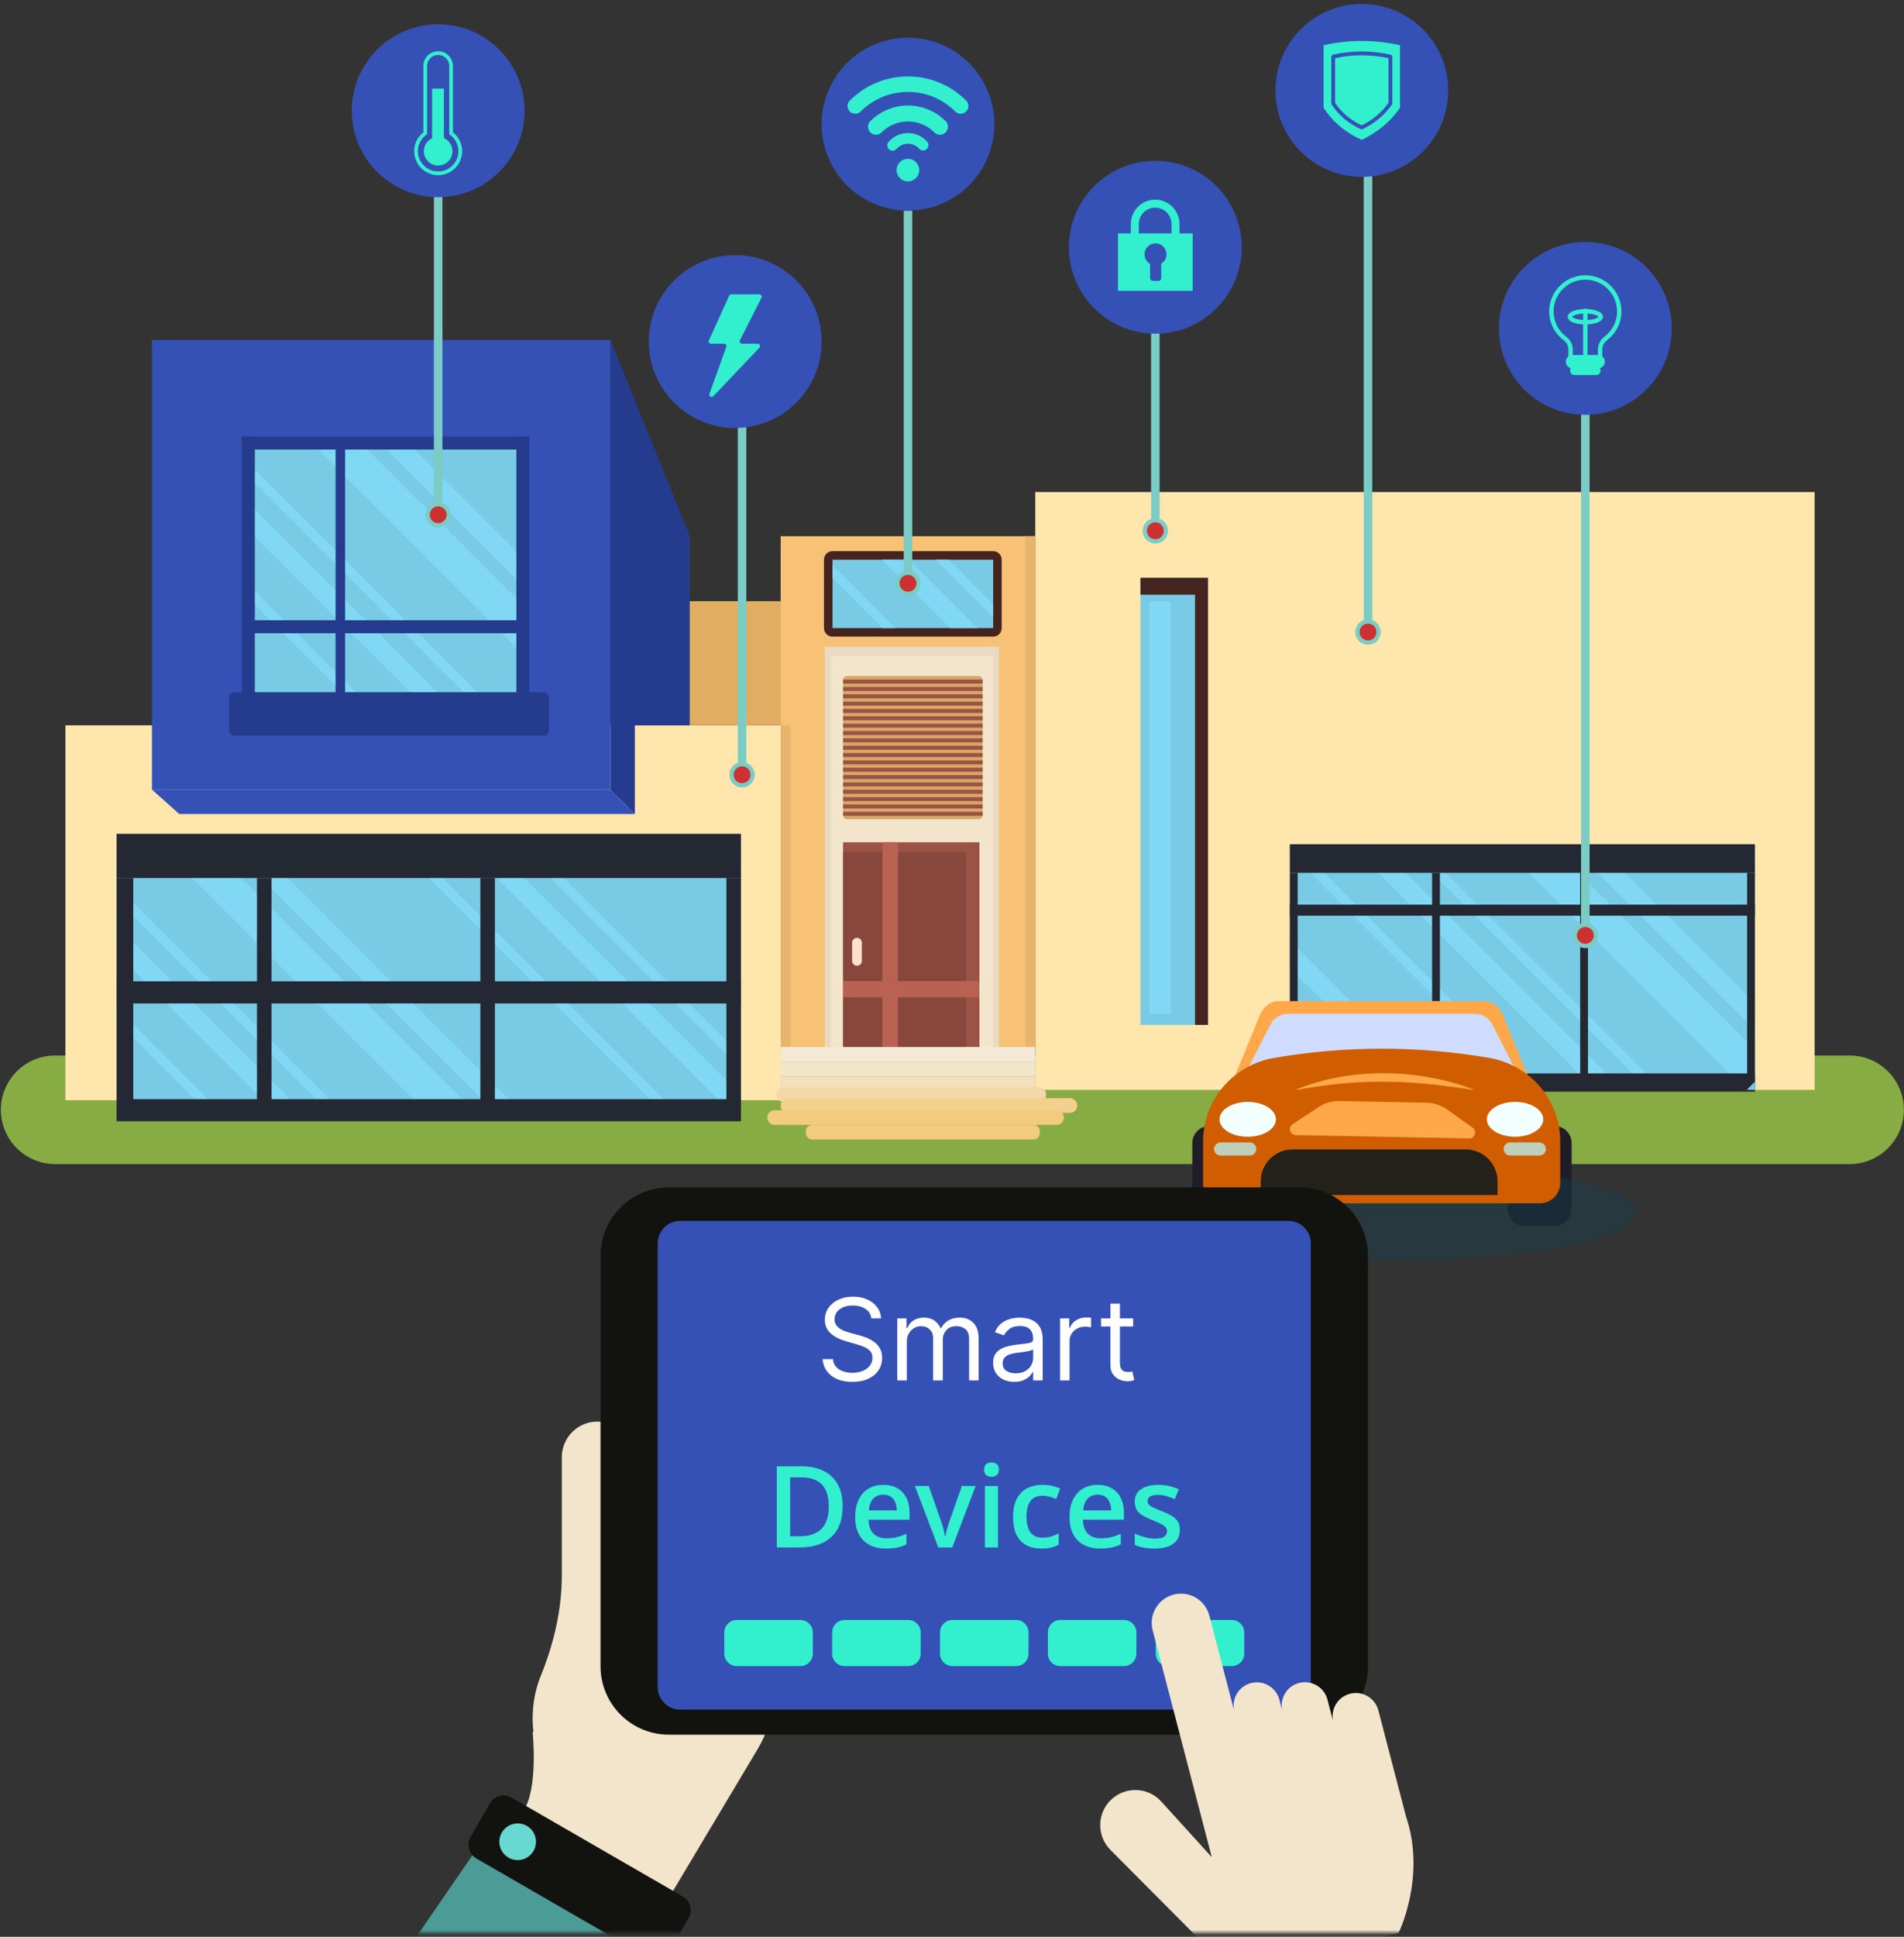 <svg width="419" height="426" viewBox="0 0 419 426" fill="none" xmlns="http://www.w3.org/2000/svg">
<rect x="0" y="0" width="419" height="426" fill="#333333" stroke="none"/>
<path d="M407.035 256.038H12.129C5.534 256.038 0.188 250.693 0.188 244.097C0.188 237.502 5.534 232.156 12.129 232.156H407.035C413.631 232.156 418.976 237.503 418.976 244.097C418.976 250.692 413.629 256.038 407.035 256.038Z" fill="#87AC43"/>
<path d="M399.332 108.223H227.822V239.714H399.332V108.223Z" fill="#FFE6AD"/>
<path d="M171.796 159.531H14.389V242H171.796V159.531Z" fill="#FFE6AD"/>
<path d="M163.055 191.977H25.656V242.001H163.055V191.977Z" fill="#79CAE5"/>
<path d="M25.656 224.589L43.067 242H46.02L25.656 221.637V224.589Z" fill="#81D8F5"/>
<path d="M25.656 197.862L69.795 242.001H72.747L25.656 194.91V197.862Z" fill="#81D8F5"/>
<path d="M25.656 209.665L57.993 242.002H64.006L25.656 203.652V209.665Z" fill="#81D8F5"/>
<path d="M56.216 191.977L106.24 242.001H112.253L62.229 191.977H56.216Z" fill="#81D8F5"/>
<path d="M93.269 191.977L143.294 242.001H146.246L96.222 191.977H93.269Z" fill="#81D8F5"/>
<path d="M122.949 191.977H119.997L163.055 235.034V232.082L122.949 191.977Z" fill="#81D8F5"/>
<path d="M108.194 191.977L158.218 242.001H163.054V240.824L114.207 191.977H108.194Z" fill="#81D8F5"/>
<path d="M41.099 191.977L91.122 242.001H101.994L51.97 191.977H41.099Z" fill="#81D8F5"/>
<path d="M163.055 183.398H25.656V193.118H163.055V183.398Z" fill="#242833"/>
<path d="M163.055 215.844H25.656V220.703H163.055V215.844Z" fill="#242833"/>
<path d="M163.055 241.762H25.656V246.621H163.055V241.762Z" fill="#242833"/>
<path d="M59.756 242.049L59.756 193.121H56.554L56.554 242.049H59.756Z" fill="#242833"/>
<path d="M29.324 242.049L29.324 193.121H25.656L25.656 242.049H29.324Z" fill="#242833"/>
<path d="M108.911 242.049L108.911 193.121H105.709L105.709 242.049H108.911Z" fill="#242833"/>
<path d="M163.054 242.045V193.117H159.852V242.045H163.054Z" fill="#242833"/>
<path d="M265.841 127.09H250.977V225.422H265.841V127.09Z" fill="#79CAE5"/>
<path d="M250.977 127.09V130.806H262.983V225.422H265.841V127.09H250.977Z" fill="#45241F"/>
<path d="M386.187 185.688H283.853V239.713H386.187V185.688Z" fill="#79CAE5"/>
<path d="M283.853 185.688V187.395L336.171 239.713H339.123L285.097 185.688H283.853Z" fill="#81D8F5"/>
<path d="M308.872 185.688L362.898 239.713H365.85L311.824 185.688H308.872Z" fill="#81D8F5"/>
<path d="M297.07 185.688L351.096 239.713H357.109L303.083 185.688H297.07Z" fill="#81D8F5"/>
<path d="M386.187 220.545L351.33 185.688H345.317L386.187 226.557V220.545Z" fill="#81D8F5"/>
<path d="M283.853 212.915L310.652 239.714H316.665L283.853 206.902V212.915Z" fill="#81D8F5"/>
<path d="M330.199 185.688L384.225 239.713H384.395L386.187 237.921V230.803L341.072 185.688H330.199Z" fill="#81D8F5"/>
<path d="M386.187 185.688H283.853V191.976H386.187V185.688Z" fill="#242833"/>
<path d="M386.187 236.094H283.853V240.12H386.187V236.094Z" fill="#242833"/>
<path d="M386.187 198.98H283.853V201.41H386.187V198.98Z" fill="#242833"/>
<path d="M316.869 191.977H315.154V239.714H316.869V191.977Z" fill="#242833"/>
<path d="M285.567 191.977H283.853V239.714H285.567V191.977Z" fill="#242833"/>
<path d="M349.455 191.977H347.74V239.714H349.455V191.977Z" fill="#242833"/>
<path d="M386.188 191.977H384.473V239.714H386.188V191.977Z" fill="#242833"/>
<path d="M227.823 117.941H171.796V230.281H227.823V117.941Z" fill="#F7C276"/>
<path d="M219.819 142.238H181.516V230.28H219.819V142.238Z" fill="#E8DBC2"/>
<path d="M218.56 144.293H182.774V230.494H218.56V144.293Z" fill="#F3E5CB"/>
<path d="M215.32 180.195H186.444C185.933 180.195 185.518 179.781 185.518 179.269V149.606C185.518 149.095 185.932 148.68 186.444 148.68H215.32C215.832 148.68 216.247 149.094 216.247 149.606V179.269C216.247 179.781 215.832 180.195 215.32 180.195Z" fill="#D6A866"/>
<path d="M216.246 149.48H185.517V150.352H216.246V149.48Z" fill="#9C5245"/>
<path d="M216.246 151.098H185.517V151.969H216.246V151.098Z" fill="#9C5245"/>
<path d="M216.246 152.711H185.517V153.582H216.246V152.711Z" fill="#9C5245"/>
<path d="M216.246 154.328H185.517V155.2H216.246V154.328Z" fill="#9C5245"/>
<path d="M216.246 155.941H185.517V156.813H216.246V155.941Z" fill="#9C5245"/>
<path d="M216.246 157.559H185.517V158.43H216.246V157.559Z" fill="#9C5245"/>
<path d="M216.246 159.172H185.517V160.043H216.246V159.172Z" fill="#9C5245"/>
<path d="M216.246 160.789H185.517V161.661H216.246V160.789Z" fill="#9C5245"/>
<path d="M216.246 162.402H185.517V163.274H216.246V162.402Z" fill="#9C5245"/>
<path d="M216.246 164.02H185.517V164.891H216.246V164.02Z" fill="#9C5245"/>
<path d="M216.246 165.633H185.517V166.503H216.246V165.633Z" fill="#9C5245"/>
<path d="M216.246 167.25H185.517V168.121H216.246V167.25Z" fill="#9C5245"/>
<path d="M216.246 168.867H185.517V169.739H216.246V168.867Z" fill="#9C5245"/>
<path d="M216.246 170.48H185.517V171.352H216.246V170.48Z" fill="#9C5245"/>
<path d="M216.246 172.098H185.517V172.969H216.246V172.098Z" fill="#9C5245"/>
<path d="M216.246 173.711H185.517V174.582H216.246V173.711Z" fill="#9C5245"/>
<path d="M216.246 175.328H185.517V176.199H216.246V175.328Z" fill="#9C5245"/>
<path d="M216.246 176.941H185.517V177.813H216.246V176.941Z" fill="#9C5245"/>
<path d="M216.246 178.559H185.517V179.43H216.246V178.559Z" fill="#9C5245"/>
<path d="M215.532 185.258H185.518V230.279H215.532V185.258Z" fill="#9C5245"/>
<path d="M212.584 187.395H185.518V230.28H212.584V187.395Z" fill="#87473C"/>
<path d="M188.591 212.416C187.999 212.416 187.519 211.936 187.519 211.344V207.342C187.519 206.75 187.998 206.27 188.591 206.27C189.183 206.27 189.663 206.749 189.663 207.342V211.344C189.662 211.935 189.183 212.416 188.591 212.416Z" fill="#FFE0CC"/>
<path d="M197.617 185.258H194.188V230.279H197.617V185.258Z" fill="#BA6252"/>
<path d="M215.532 215.797H185.518V219.322H215.532V215.797Z" fill="#BA6252"/>
<path d="M134.35 74.777H33.444V173.682H134.35V74.777Z" fill="#3551B6"/>
<path d="M115.437 97.074H53.455V159.056H115.437V97.074Z" fill="#79CAE5"/>
<path d="M82.144 159.056H85.096L53.455 127.414V130.366L82.144 159.056Z" fill="#81D8F5"/>
<path d="M111.824 159.057L53.455 100.688V103.64L108.872 159.057H111.824Z" fill="#81D8F5"/>
<path d="M103.082 159.054L53.455 109.426V115.439L97.069 159.054H103.082Z" fill="#81D8F5"/>
<path d="M115.437 123.162L89.348 97.074H83.335L115.437 129.175V123.162Z" fill="#81D8F5"/>
<path d="M115.437 133.422L79.09 97.074H68.217L115.437 144.293V133.422Z" fill="#81D8F5"/>
<path d="M75.941 97.074H73.845V159.533H75.941V97.074Z" fill="#253C8E"/>
<path d="M115.437 136.426H53.455V139.285H115.437V136.426Z" fill="#253C8E"/>
<path d="M56.079 159.296L56.079 96.019H53.22L53.22 159.296H56.079Z" fill="#253C8E"/>
<path d="M183.204 139.086C182.685 139.086 182.266 138.665 182.266 138.147V123.107C182.266 122.588 182.686 122.168 183.204 122.168H218.561C219.079 122.168 219.5 122.589 219.5 123.107V138.147C219.5 138.665 219.079 139.086 218.561 139.086H183.204Z" fill="#79CAE5"/>
<path d="M218.561 123.108V138.148H183.204V123.108H218.561ZM218.561 121.23H183.204C182.167 121.23 181.326 122.071 181.326 123.108V138.148C181.326 139.186 182.168 140.026 183.204 140.026H218.561C219.598 140.026 220.438 139.185 220.438 138.148V123.108C220.438 122.071 219.598 121.23 218.561 121.23Z" fill="#45241F"/>
<path d="M183.203 127.186L194.163 138.147H197.115L183.203 124.234V127.186Z" fill="#81D8F5"/>
<path d="M208.803 123.109H205.851L218.559 135.818V132.867L208.803 123.109Z" fill="#81D8F5"/>
<path d="M194.05 123.109L209.089 138.15H215.102L200.062 123.109H194.05Z" fill="#81D8F5"/>
<path d="M53.219 98.875L116.495 98.875V96.016L53.219 96.016V98.875Z" fill="#253C8E"/>
<path d="M113.637 96.017V159.293H116.496V96.017H113.637Z" fill="#253C8E"/>
<path d="M119.633 161.825H51.607C50.955 161.825 50.426 161.297 50.426 160.644V153.431C50.426 152.779 50.954 152.25 51.607 152.25H119.633C120.286 152.25 120.814 152.778 120.814 153.431V160.644C120.813 161.296 120.285 161.825 119.633 161.825Z" fill="#253C8E"/>
<path d="M134.35 173.682L139.709 179.041V159.531H151.787V117.941L134.35 74.777V173.682Z" fill="#253C8E"/>
<path d="M171.797 132.234H151.787V159.533H171.797V132.234Z" fill="#E0AD63"/>
<path d="M33.444 173.68H134.35L139.709 179.039H39.447L33.444 173.68Z" fill="#3551B6"/>
<path d="M227.823 230.281H171.796V233.503H227.823V230.281Z" fill="#F3E9D6"/>
<path d="M227.823 233.5H171.796V236.722H227.823V233.5Z" fill="#F3E5CA"/>
<path d="M227.823 236.723H171.796V239.944H227.823V236.723Z" fill="#F3E1BE"/>
<path d="M228.643 242.362H172.405C171.537 242.362 170.833 241.659 170.833 240.79V240.713C170.833 239.844 171.537 239.141 172.405 239.141H228.643C229.511 239.141 230.215 239.844 230.215 240.713V240.79C230.215 241.659 229.511 242.362 228.643 242.362Z" fill="#F3D9A8"/>
<path d="M235.475 244.776H173.368C172.499 244.776 171.796 244.073 171.796 243.204V243.127C171.796 242.258 172.499 241.555 173.368 241.555H235.475C236.343 241.555 237.047 242.258 237.047 243.127V243.204C237.047 244.073 236.343 244.776 235.475 244.776Z" fill="#F3D08D"/>
<path d="M232.541 247.413H170.434C169.566 247.413 168.862 246.709 168.862 245.841V245.763C168.862 244.895 169.566 244.191 170.434 244.191H232.541C233.41 244.191 234.113 244.895 234.113 245.763V245.841C234.113 246.709 233.41 247.413 232.541 247.413Z" fill="#F3CB7E"/>
<path d="M227.435 250.635H178.739C177.969 250.635 177.344 250.01 177.344 249.239V248.81C177.344 248.039 177.969 247.414 178.739 247.414H227.435C228.206 247.414 228.832 248.039 228.832 248.81V249.239C228.831 250.009 228.206 250.635 227.435 250.635Z" fill="#F3CB7E"/>
<path d="M386.186 239.714V237.922L384.395 239.714H386.186Z" fill="#79CAE5"/>
<path d="M384.312 239.796L384.396 239.711H384.227L384.312 239.796Z" fill="#4B9C96"/>
<path d="M173.942 159.531H171.796V230.279H173.942V159.531Z" fill="#E6B46D"/>
<path d="M227.823 117.941H225.677V230.281H227.823V117.941Z" fill="#E6B46D"/>
<path d="M257.61 132.234H252.956V222.994H257.61V132.234Z" fill="#81D8F5"/>
<path d="M199.811 128.301V46.328" stroke="#7BCCC5" stroke-width="1.878" stroke-miterlimit="10"/>
<path d="M202.138 128.3C202.138 127.015 201.097 125.973 199.811 125.973C198.526 125.973 197.483 127.014 197.483 128.3C197.483 129.585 198.525 130.627 199.811 130.627C201.097 130.627 202.138 129.585 202.138 128.3Z" fill="#CC3131" stroke="#7BCCC5" stroke-width="0.939" stroke-miterlimit="10"/>
<path d="M217.346 34.668C221.41 24.985 216.855 13.841 207.172 9.777C197.489 5.713 186.344 10.268 182.28 19.951C178.216 29.635 182.772 40.779 192.455 44.843C202.138 48.907 213.282 44.352 217.346 34.668Z" fill="#3551B6"/>
<path d="M203.152 31.929C202.33 31.013 201.138 30.438 199.811 30.438C198.464 30.438 197.256 31.031 196.434 31.971" stroke="#32F0CD" stroke-width="2.344" stroke-miterlimit="10" stroke-linecap="round"/>
<path d="M206.853 27.878C205.051 26.076 202.56 24.961 199.81 24.961C197.06 24.961 194.569 26.076 192.767 27.878" stroke="#32F0CD" stroke-width="3.516" stroke-miterlimit="10" stroke-linecap="round"/>
<path d="M211.411 23.32C208.443 20.352 204.341 18.516 199.811 18.516C195.28 18.516 191.179 20.352 188.21 23.32" stroke="#32F0CD" stroke-width="3.398" stroke-miterlimit="10" stroke-linecap="round"/>
<path d="M202.282 37.412C202.282 36.037 201.167 34.922 199.791 34.922C198.416 34.922 197.301 36.036 197.301 37.412C197.301 38.788 198.415 39.903 199.791 39.903C201.167 39.903 202.282 38.788 202.282 37.412Z" fill="#32F0CD"/>
<path d="M96.423 113.223V31.25" stroke="#7BCCC5" stroke-width="1.878" stroke-miterlimit="10"/>
<path d="M98.75 113.222C98.75 111.937 97.708 110.895 96.423 110.895C95.138 110.895 94.096 111.936 94.096 113.222C94.096 114.507 95.137 115.549 96.423 115.549C97.709 115.549 98.75 114.507 98.75 113.222Z" fill="#CC3131" stroke="#7BCCC5" stroke-width="0.939" stroke-miterlimit="10"/>
<path d="M96.423 43.372C106.924 43.372 115.437 34.859 115.437 24.358C115.437 13.857 106.924 5.344 96.423 5.344C85.922 5.344 77.409 13.857 77.409 24.358C77.409 34.859 85.922 43.372 96.423 43.372Z" fill="#3551B6"/>
<path d="M99.268 29.302V14.525C99.268 12.954 97.995 11.68 96.423 11.68C94.852 11.68 93.578 12.953 93.578 14.525V29.302C92.353 30.186 91.553 31.622 91.553 33.249C91.553 35.938 93.733 38.119 96.423 38.119C99.113 38.119 101.294 35.939 101.294 33.249C101.294 31.622 100.493 30.186 99.268 29.302Z" stroke="#32F0CD" stroke-width="0.819" stroke-miterlimit="10"/>
<path d="M97.69 30.372V19.488H95.093V30.406C94.018 30.909 93.269 31.991 93.269 33.256C93.269 34.998 94.681 36.41 96.423 36.41C98.165 36.41 99.577 34.998 99.577 33.256C99.578 31.965 98.801 30.86 97.69 30.372Z" fill="#32F0CD"/>
<path d="M163.301 170.407V88.434" stroke="#7BCCC5" stroke-width="1.878" stroke-miterlimit="10"/>
<path d="M165.628 170.405C165.628 169.121 164.587 168.078 163.301 168.078C162.015 168.078 160.974 169.119 160.974 170.405C160.974 171.69 162.016 172.733 163.301 172.733C164.586 172.733 165.628 171.69 165.628 170.405Z" fill="#CC3131" stroke="#7BCCC5" stroke-width="0.939" stroke-miterlimit="10"/>
<path d="M161.792 94.138C172.294 94.138 180.806 85.625 180.806 75.124C180.806 64.622 172.294 56.109 161.792 56.109C151.291 56.109 142.778 64.622 142.778 75.124C142.778 85.625 151.291 94.138 161.792 94.138Z" fill="#3551B6"/>
<path d="M160.934 64.742H167.115C167.498 64.742 167.747 65.146 167.574 65.489L162.83 74.854C162.657 75.196 162.905 75.6 163.288 75.6H166.754C167.206 75.6 167.438 76.141 167.127 76.468L156.974 87.153C156.591 87.556 155.93 87.149 156.118 86.626L159.833 76.288C159.954 75.954 159.706 75.6 159.349 75.6H156.469C156.095 75.6 155.846 75.214 156.001 74.874L160.465 65.044C160.549 64.86 160.732 64.742 160.934 64.742Z" fill="#32F0CD"/>
<path d="M348.872 205.739V87.316" stroke="#7BCCC5" stroke-width="1.878" stroke-miterlimit="10"/>
<path d="M351.199 205.737C351.199 204.453 350.157 203.41 348.871 203.41C347.586 203.41 346.544 204.452 346.544 205.737C346.544 207.022 347.585 208.065 348.871 208.065C350.157 208.064 351.199 207.022 351.199 205.737Z" fill="#CC3131" stroke="#7BCCC5" stroke-width="0.939" stroke-miterlimit="10"/>
<path d="M348.872 91.247C359.374 91.247 367.887 82.734 367.887 72.233C367.887 61.732 359.374 53.219 348.872 53.219C338.371 53.219 329.858 61.732 329.858 72.233C329.858 82.734 338.371 91.247 348.872 91.247Z" fill="#3551B6"/>
<path d="M356.336 68.494C356.336 64.092 352.523 60.579 348.019 61.079C344.71 61.445 341.978 64.067 341.493 67.361C341.065 70.262 342.311 72.897 344.405 74.463C345.167 75.033 345.627 75.915 345.627 76.867V78.456C345.627 79.455 346.244 80.067 347.006 80.067H350.738C351.5 80.067 352.117 79.451 352.117 78.689V76.936C352.117 75.956 352.578 75.035 353.361 74.446C355.166 73.086 356.336 70.929 356.336 68.494Z" stroke="#32F0CD" stroke-width="0.965" stroke-miterlimit="10"/>
<path d="M348.873 79.767V67.93" stroke="#32F0CD" stroke-width="0.965" stroke-miterlimit="10"/>
<path d="M352.268 69.674C352.268 70.338 350.748 70.876 348.873 70.876C346.999 70.876 345.479 70.338 345.479 69.674C345.479 69.011 346.999 68.473 348.873 68.473C350.748 68.473 352.268 69.01 352.268 69.674Z" stroke="#32F0CD" stroke-width="0.965" stroke-miterlimit="10"/>
<path d="M351.696 80.542H346.048C345.501 80.542 345.057 80.098 345.057 79.55C345.057 79.003 345.501 78.559 346.048 78.559H351.696C352.243 78.559 352.688 79.003 352.688 79.55C352.688 80.098 352.244 80.542 351.696 80.542Z" fill="#32F0CD" stroke="#32F0CD" stroke-width="0.965" stroke-miterlimit="10"/>
<path d="M351.28 82.495H346.464C345.952 82.495 345.537 82.08 345.537 81.568V81.439C345.537 80.927 345.952 80.512 346.464 80.512H351.28C351.792 80.512 352.207 80.927 352.207 81.439V81.568C352.206 82.08 351.791 82.495 351.28 82.495Z" fill="#32F0CD"/>
<path d="M342.096 269.677H335.547C333.469 269.677 331.784 267.992 331.784 265.915V251.423C331.784 249.345 333.469 247.66 335.547 247.66H342.096C344.174 247.66 345.859 249.345 345.859 251.423V265.915C345.859 267.992 344.174 269.677 342.096 269.677Z" fill="#1F1D28"/>
<path opacity="0.35" d="M305.556 277.32C335.698 277.32 360.134 272.556 360.134 266.68C360.134 260.803 335.698 256.039 305.556 256.039C275.413 256.039 250.978 260.803 250.978 266.68C250.978 272.556 275.413 277.32 305.556 277.32Z" fill="#134755"/>
<path d="M272.698 269.677H266.148C264.071 269.677 262.386 267.992 262.386 265.915V251.423C262.386 249.345 264.071 247.66 266.148 247.66H272.698C274.775 247.66 276.46 249.345 276.46 251.423V265.915C276.46 267.992 274.776 269.677 272.698 269.677Z" fill="#1F1D28"/>
<path d="M336.816 238.106H271.172L277.21 223.375C278.011 221.421 279.622 220.191 281.382 220.191H326.605C328.365 220.191 329.978 221.421 330.778 223.375L336.816 238.106Z" fill="#FFA84A"/>
<path d="M333.896 236.095H274.092L279.592 225.323C280.321 223.894 281.79 222.996 283.394 222.996H324.593C326.197 222.996 327.665 223.896 328.394 225.323L333.896 236.095Z" fill="#CFDBFF"/>
<path d="M338.856 264.662H269.251C266.768 264.662 264.756 262.649 264.756 260.167V251.042C264.756 241.909 271.408 234.214 280.411 232.678C296.172 229.988 311.934 229.988 327.695 232.678C336.698 234.214 343.35 241.909 343.35 251.042V260.167C343.35 262.649 341.338 264.662 338.856 264.662Z" fill="#D05E00"/>
<path d="M329.555 262.85H277.438V259.83C277.438 255.957 280.578 252.816 284.451 252.816H322.541C326.414 252.816 329.555 255.957 329.555 259.83V262.85Z" fill="#24211A"/>
<path d="M280.78 246.195C280.78 248.312 278.004 250.027 274.579 250.027C271.153 250.027 268.377 248.311 268.377 246.195C268.377 244.078 271.153 242.363 274.579 242.363C278.004 242.363 280.78 244.079 280.78 246.195Z" fill="#F3FFFF"/>
<path d="M339.61 246.195C339.61 248.312 336.834 250.027 333.409 250.027C329.984 250.027 327.207 248.311 327.207 246.195C327.207 244.078 329.983 242.363 333.409 242.363C336.834 242.363 339.61 244.079 339.61 246.195Z" fill="#F3FFFF"/>
<path d="M275.021 254.162H268.611C267.815 254.162 267.171 253.517 267.171 252.722C267.171 251.927 267.815 251.281 268.611 251.281H275.021C275.817 251.281 276.461 251.926 276.461 252.722C276.46 253.516 275.816 254.162 275.021 254.162Z" fill="#BECFBC"/>
<path d="M338.751 254.162H332.341C331.546 254.162 330.9 253.517 330.9 252.722C330.9 251.927 331.545 251.281 332.341 251.281H338.751C339.545 251.281 340.191 251.926 340.191 252.722C340.191 253.516 339.546 254.162 338.751 254.162Z" fill="#BECFBC"/>
<path d="M285.008 239.764C288.102 238.441 291.368 237.52 294.692 236.915C298.017 236.296 301.408 236.037 304.793 236.043C308.178 236.082 311.559 236.389 314.877 237.016C318.195 237.631 321.457 238.523 324.584 239.764C321.256 239.279 317.966 238.8 314.669 238.467C311.373 238.146 308.077 237.927 304.779 237.921C301.482 237.878 298.187 238.05 294.895 238.361C291.602 238.682 288.321 239.187 285.008 239.764Z" fill="#FFA84A"/>
<path d="M313.958 242.548L294.758 242.181C293.116 242.15 291.502 242.617 290.132 243.522L284.454 247.267C283.384 247.973 283.866 249.639 285.149 249.663L323.274 250.393C324.557 250.418 325.102 248.771 324.06 248.025L318.53 244.066C317.194 243.109 315.6 242.579 313.958 242.548Z" fill="#FFA84A"/>
<path d="M254.248 116.747L254.248 40.355" stroke="#7BCCC5" stroke-width="1.878" stroke-miterlimit="10"/>
<path d="M256.575 116.745C256.575 115.46 255.534 114.418 254.248 114.418C252.962 114.418 251.921 115.459 251.921 116.745C251.921 118.03 252.962 119.073 254.248 119.073C255.534 119.073 256.575 118.03 256.575 116.745Z" fill="#CC3131" stroke="#7BCCC5" stroke-width="0.939" stroke-miterlimit="10"/>
<path d="M254.247 73.395C264.749 73.395 273.262 64.882 273.262 54.381C273.262 43.88 264.749 35.367 254.247 35.367C243.746 35.367 235.233 43.88 235.233 54.381C235.233 64.882 243.746 73.395 254.247 73.395Z" fill="#3551B6"/>
<path d="M262.468 51.34H246.026V63.97H262.468V51.34Z" fill="#32F0CD"/>
<path d="M258.689 53.037H249.732V49.271C249.732 46.797 251.737 44.793 254.21 44.793C256.684 44.793 258.689 46.797 258.689 49.271V53.037Z" stroke="#32F0CD" stroke-width="1.756" stroke-miterlimit="10"/>
<path d="M254.283 58.357C255.616 58.357 256.697 57.276 256.697 55.942C256.697 54.608 255.616 53.527 254.283 53.527C252.949 53.527 251.868 54.608 251.868 55.942C251.868 57.276 252.949 58.357 254.283 58.357Z" fill="#3551B6"/>
<path d="M254.93 61.787H253.705C253.367 61.787 253.092 61.513 253.092 61.174V57.027H255.542V61.174C255.542 61.512 255.268 61.787 254.93 61.787Z" fill="#3551B6"/>
<path d="M301.042 139.022V25.969" stroke="#7BCCC5" stroke-width="1.878" stroke-miterlimit="10"/>
<path d="M303.369 139.023C303.369 137.738 302.328 136.695 301.042 136.695C299.756 136.695 298.715 137.737 298.715 139.023C298.715 140.307 299.756 141.35 301.042 141.35C302.328 141.35 303.369 140.307 303.369 139.023Z" fill="#CC3131" stroke="#7BCCC5" stroke-width="0.939" stroke-miterlimit="10"/>
<path d="M299.685 38.903C310.186 38.903 318.699 30.39 318.699 19.889C318.699 9.388 310.186 0.875 299.685 0.875C289.184 0.875 280.671 9.388 280.671 19.889C280.671 30.39 289.184 38.903 299.685 38.903Z" fill="#3551B6"/>
<path d="M308.094 23.71C306.04 26.685 303.239 29.038 299.684 30.767C296.059 29.151 293.275 26.782 291.274 23.71V9.949C296.881 8.694 302.488 8.694 308.095 9.949V23.71H308.094Z" fill="#32F0CD"/>
<path d="M305.98 22.75C304.443 24.977 302.345 26.739 299.683 28.034C296.97 26.825 294.886 25.05 293.387 22.75V12.447C297.584 11.507 301.782 11.507 305.979 12.447L305.98 22.75Z" stroke="#3551B6" stroke-width="0.842" stroke-miterlimit="10" stroke-linecap="round" stroke-linejoin="round"/>
<mask id="mask0_2535_30876" style="mask-type:luminance" maskUnits="userSpaceOnUse" x="63" y="241" width="287" height="185">
<path d="M349.458 241.555H63.562V425.126H349.458V241.555Z" fill="white"/>
</mask>
<g mask="url(#mask0_2535_30876)">
<path d="M139.289 344.977V320.844C139.289 316.756 136.3 313.105 132.231 312.716C127.562 312.271 123.634 315.931 123.634 320.508V346.522C123.634 354.15 121.844 361.607 118.977 368.674C117.853 371.444 117.212 374.639 117.212 378.045C117.212 379.04 117.284 380.01 117.389 380.964L117.212 380.92C117.212 380.92 118.55 393.632 115.071 398.448L147.185 417.448L166.775 384.63C173.926 372.652 169.732 357.099 157.496 350.4C151.052 346.874 144.337 344.284 139.289 344.977Z" fill="#F3E5CB"/>
<path d="M144.382 429.451L136.065 447.904H76.551L108.777 401.059L144.382 429.451Z" fill="#4B9C96"/>
<path d="M142.55 430.547L104.805 408.755C103.155 407.801 102.589 405.691 103.542 404.039L107.825 396.621C108.778 394.97 110.889 394.404 112.54 395.358L150.285 417.15C151.935 418.103 152.501 420.214 151.548 421.865L147.265 429.284C146.311 430.934 144.2 431.5 142.55 430.547Z" fill="#12130E"/>
<path d="M117.951 405.09C117.951 402.864 116.146 401.059 113.92 401.059C111.693 401.059 109.888 402.864 109.888 405.09C109.888 407.317 111.693 409.122 113.92 409.122C116.146 409.122 117.951 407.317 117.951 405.09Z" fill="#68D9D0"/>
<path d="M286.001 381.542H147.201C138.891 381.542 132.154 374.806 132.154 366.496V276.214C132.154 267.904 138.891 261.168 147.201 261.168H286.001C294.311 261.168 301.047 267.904 301.047 276.214V366.496C301.047 374.806 294.311 381.542 286.001 381.542Z" fill="#12130E"/>
<path d="M283.538 376.017H149.664C146.947 376.017 144.744 373.814 144.744 371.097V273.459C144.744 270.742 146.947 268.539 149.664 268.539H283.537C286.254 268.539 288.456 270.742 288.456 273.459V371.097C288.458 373.814 286.255 376.017 283.538 376.017Z" fill="#3551B6"/>
<path d="M191.747 289.985C191.641 289.085 191.209 288.387 190.451 287.89C189.694 287.392 188.764 287.144 187.664 287.144C186.859 287.144 186.154 287.274 185.551 287.534C184.953 287.795 184.485 288.153 184.148 288.609C183.817 289.064 183.651 289.582 183.651 290.162C183.651 290.648 183.766 291.065 183.997 291.414C184.234 291.757 184.536 292.044 184.903 292.275C185.27 292.5 185.654 292.687 186.057 292.835C186.459 292.977 186.829 293.092 187.166 293.181L189.013 293.678C189.487 293.802 190.013 293.974 190.593 294.193C191.179 294.412 191.739 294.711 192.271 295.089C192.81 295.462 193.254 295.942 193.603 296.528C193.952 297.114 194.127 297.833 194.127 298.685C194.127 299.667 193.869 300.555 193.354 301.348C192.845 302.141 192.1 302.772 191.117 303.239C190.141 303.707 188.954 303.941 187.557 303.941C186.255 303.941 185.128 303.731 184.175 303.31C183.228 302.89 182.482 302.304 181.937 301.553C181.399 300.801 181.094 299.928 181.023 298.934H183.296C183.355 299.62 183.586 300.188 183.988 300.638C184.397 301.082 184.911 301.413 185.533 301.632C186.16 301.846 186.835 301.952 187.557 301.952C188.398 301.952 189.152 301.816 189.821 301.544C190.49 301.266 191.019 300.881 191.41 300.39C191.801 299.892 191.996 299.312 191.996 298.65C191.996 298.046 191.827 297.555 191.49 297.176C191.153 296.797 190.709 296.489 190.158 296.252C189.608 296.016 189.013 295.809 188.374 295.631L186.137 294.992C184.716 294.583 183.592 294 182.763 293.243C181.934 292.485 181.52 291.494 181.52 290.269C181.52 289.251 181.795 288.363 182.346 287.605C182.902 286.842 183.648 286.25 184.583 285.83C185.524 285.404 186.575 285.191 187.735 285.191C188.907 285.191 189.948 285.401 190.86 285.821C191.771 286.235 192.493 286.804 193.026 287.526C193.564 288.248 193.849 289.067 193.878 289.985H191.747ZM197.463 303.621V289.985H199.487V292.115H199.664C199.948 291.387 200.407 290.822 201.04 290.42C201.674 290.011 202.434 289.807 203.322 289.807C204.222 289.807 204.97 290.011 205.568 290.42C206.172 290.822 206.642 291.387 206.98 292.115H207.122C207.471 291.411 207.995 290.852 208.693 290.438C209.391 290.017 210.229 289.807 211.205 289.807C212.425 289.807 213.422 290.189 214.197 290.952C214.973 291.71 215.36 292.891 215.36 294.495V303.621H213.265V294.495C213.265 293.489 212.99 292.769 212.439 292.337C211.889 291.905 211.241 291.689 210.495 291.689C209.536 291.689 208.794 291.979 208.267 292.559C207.74 293.133 207.477 293.861 207.477 294.743V303.621H205.346V294.282C205.346 293.506 205.095 292.882 204.591 292.408C204.088 291.929 203.44 291.689 202.647 291.689C202.103 291.689 201.594 291.834 201.12 292.124C200.653 292.414 200.274 292.817 199.984 293.332C199.7 293.841 199.558 294.43 199.558 295.098V303.621H197.463ZM223.204 303.941C222.34 303.941 221.556 303.778 220.851 303.452C220.147 303.121 219.588 302.645 219.173 302.023C218.759 301.396 218.552 300.638 218.552 299.75C218.552 298.969 218.706 298.336 219.013 297.85C219.321 297.359 219.733 296.975 220.248 296.696C220.762 296.418 221.331 296.211 221.952 296.075C222.579 295.933 223.21 295.82 223.843 295.738C224.672 295.631 225.343 295.551 225.858 295.498C226.379 295.439 226.758 295.341 226.995 295.205C227.237 295.069 227.359 294.832 227.359 294.495V294.424C227.359 293.548 227.119 292.867 226.64 292.382C226.166 291.896 225.447 291.654 224.482 291.654C223.482 291.654 222.698 291.873 222.13 292.311C221.561 292.749 221.162 293.216 220.931 293.713L218.942 293.003C219.298 292.175 219.771 291.529 220.363 291.068C220.961 290.6 221.612 290.275 222.316 290.091C223.026 289.902 223.725 289.807 224.411 289.807C224.849 289.807 225.352 289.86 225.92 289.967C226.495 290.068 227.048 290.278 227.581 290.597C228.119 290.917 228.566 291.399 228.921 292.044C229.276 292.69 229.454 293.554 229.454 294.637V303.621H227.359V301.775H227.252C227.11 302.07 226.873 302.387 226.542 302.724C226.21 303.062 225.77 303.349 225.219 303.586C224.669 303.822 223.997 303.941 223.204 303.941ZM223.523 302.059C224.352 302.059 225.05 301.896 225.619 301.57C226.193 301.245 226.625 300.825 226.915 300.31C227.211 299.795 227.359 299.253 227.359 298.685V296.767C227.27 296.874 227.075 296.972 226.773 297.06C226.477 297.143 226.134 297.217 225.743 297.282C225.358 297.342 224.982 297.395 224.615 297.442C224.254 297.484 223.961 297.519 223.737 297.549C223.192 297.62 222.683 297.735 222.21 297.895C221.742 298.049 221.363 298.283 221.073 298.596C220.789 298.904 220.647 299.324 220.647 299.857C220.647 300.585 220.916 301.135 221.455 301.508C221.999 301.875 222.689 302.059 223.523 302.059ZM233.278 303.621V289.985H235.302V292.044H235.444C235.693 291.37 236.143 290.822 236.794 290.402C237.445 289.982 238.179 289.772 238.995 289.772C239.149 289.772 239.342 289.775 239.572 289.781C239.803 289.786 239.978 289.795 240.096 289.807V291.938C240.025 291.92 239.862 291.893 239.608 291.858C239.359 291.817 239.096 291.796 238.818 291.796C238.155 291.796 237.563 291.935 237.042 292.213C236.527 292.485 236.119 292.864 235.817 293.349C235.521 293.829 235.373 294.376 235.373 294.992V303.621H233.278ZM249.365 289.985V291.76H242.298V289.985H249.365ZM244.358 286.718H246.453V299.715C246.453 300.307 246.539 300.751 246.71 301.047C246.888 301.337 247.113 301.532 247.385 301.632C247.663 301.727 247.956 301.775 248.264 301.775C248.495 301.775 248.684 301.763 248.832 301.739C248.98 301.709 249.098 301.686 249.187 301.668L249.613 303.55C249.471 303.603 249.273 303.657 249.018 303.71C248.764 303.769 248.441 303.799 248.051 303.799C247.459 303.799 246.879 303.671 246.311 303.417C245.748 303.162 245.281 302.775 244.908 302.254C244.541 301.733 244.358 301.076 244.358 300.283V286.718Z" fill="white"/>
<path d="M185.436 331.265C185.436 333.275 185.062 334.956 184.313 336.307C183.564 337.649 182.478 338.663 181.054 339.346C179.63 340.022 177.912 340.359 175.902 340.359H170.946V322.513H176.439C178.287 322.513 179.882 322.846 181.225 323.514C182.567 324.173 183.605 325.153 184.337 326.456C185.07 327.75 185.436 329.353 185.436 331.265ZM182.384 331.351C182.384 329.886 182.152 328.681 181.688 327.737C181.233 326.793 180.557 326.093 179.662 325.638C178.775 325.174 177.681 324.942 176.378 324.942H173.876V337.906H175.951C178.108 337.906 179.719 337.356 180.785 336.258C181.851 335.159 182.384 333.523 182.384 331.351ZM194.372 326.59C195.576 326.59 196.61 326.838 197.472 327.334C198.335 327.831 198.998 328.535 199.462 329.446C199.926 330.358 200.158 331.448 200.158 332.718V334.256H191.137C191.169 335.566 191.519 336.575 192.187 337.283C192.862 337.991 193.806 338.345 195.019 338.345C195.881 338.345 196.654 338.264 197.338 338.101C198.03 337.93 198.742 337.682 199.474 337.356V339.688C198.799 340.005 198.111 340.237 197.411 340.384C196.711 340.53 195.873 340.604 194.896 340.604C193.57 340.604 192.402 340.347 191.393 339.834C190.392 339.314 189.607 338.541 189.037 337.515C188.476 336.49 188.195 335.216 188.195 333.694C188.195 332.181 188.451 330.895 188.964 329.837C189.477 328.779 190.197 327.973 191.125 327.42C192.052 326.867 193.135 326.59 194.372 326.59ZM194.372 328.75C193.468 328.75 192.736 329.043 192.174 329.629C191.621 330.215 191.295 331.074 191.198 332.205H197.35C197.342 331.53 197.228 330.931 197.008 330.411C196.797 329.89 196.471 329.483 196.032 329.19C195.6 328.897 195.047 328.75 194.372 328.75ZM206.481 340.359L201.342 326.846H204.381L207.165 334.781C207.344 335.285 207.506 335.831 207.653 336.417C207.799 337.002 207.901 337.495 207.958 337.894H208.056C208.113 337.479 208.222 336.982 208.385 336.404C208.548 335.818 208.715 335.277 208.886 334.781L211.669 326.846H214.696L209.557 340.359H206.481ZM219.616 326.846V340.359H216.747V326.846H219.616ZM218.2 321.67C218.639 321.67 219.018 321.788 219.335 322.024C219.66 322.26 219.823 322.667 219.823 323.245C219.823 323.815 219.66 324.222 219.335 324.466C219.018 324.702 218.639 324.82 218.2 324.82C217.744 324.82 217.357 324.702 217.04 324.466C216.731 324.222 216.576 323.815 216.576 323.245C216.576 322.667 216.731 322.26 217.04 322.024C217.357 321.788 217.744 321.67 218.2 321.67ZM229.174 340.604C227.896 340.604 226.789 340.355 225.854 339.859C224.918 339.362 224.197 338.602 223.693 337.576C223.188 336.551 222.936 335.249 222.936 333.67C222.936 332.026 223.213 330.683 223.766 329.642C224.319 328.6 225.084 327.831 226.061 327.334C227.046 326.838 228.173 326.59 229.442 326.59C230.248 326.59 230.976 326.671 231.627 326.834C232.287 326.989 232.844 327.18 233.3 327.408L232.445 329.703C231.949 329.499 231.44 329.328 230.919 329.19C230.399 329.052 229.898 328.982 229.418 328.982C228.629 328.982 227.969 329.157 227.44 329.507C226.92 329.857 226.529 330.378 226.269 331.07C226.016 331.762 225.89 332.62 225.89 333.646C225.89 334.638 226.02 335.477 226.281 336.16C226.541 336.836 226.928 337.348 227.44 337.698C227.953 338.04 228.584 338.211 229.333 338.211C230.073 338.211 230.736 338.121 231.322 337.942C231.908 337.763 232.462 337.531 232.982 337.247V339.737C232.47 340.03 231.92 340.245 231.334 340.384C230.749 340.53 230.028 340.604 229.174 340.604ZM241.54 326.59C242.744 326.59 243.778 326.838 244.64 327.334C245.503 327.831 246.166 328.535 246.63 329.446C247.094 330.358 247.326 331.448 247.326 332.718V334.256H238.305C238.337 335.566 238.687 336.575 239.354 337.283C240.03 337.991 240.974 338.345 242.187 338.345C243.049 338.345 243.822 338.264 244.506 338.101C245.198 337.93 245.91 337.682 246.642 337.356V339.688C245.967 340.005 245.279 340.237 244.579 340.384C243.879 340.53 243.041 340.604 242.064 340.604C240.738 340.604 239.57 340.347 238.561 339.834C237.56 339.314 236.775 338.541 236.205 337.515C235.644 336.49 235.363 335.216 235.363 333.694C235.363 332.181 235.619 330.895 236.132 329.837C236.645 328.779 237.365 327.973 238.292 327.42C239.22 326.867 240.303 326.59 241.54 326.59ZM241.54 328.75C240.636 328.75 239.904 329.043 239.342 329.629C238.789 330.215 238.463 331.074 238.366 332.205H244.518C244.51 331.53 244.396 330.931 244.176 330.411C243.965 329.89 243.639 329.483 243.2 329.19C242.768 328.897 242.215 328.75 241.54 328.75ZM259.643 336.502C259.643 337.389 259.427 338.138 258.996 338.748C258.564 339.358 257.934 339.822 257.104 340.14C256.282 340.449 255.272 340.604 254.076 340.604C253.132 340.604 252.318 340.534 251.635 340.396C250.959 340.266 250.32 340.062 249.718 339.786V337.308C250.361 337.609 251.081 337.869 251.879 338.089C252.685 338.309 253.445 338.418 254.162 338.418C255.106 338.418 255.785 338.272 256.2 337.979C256.615 337.678 256.823 337.279 256.823 336.783C256.823 336.49 256.737 336.229 256.566 336.001C256.404 335.765 256.094 335.525 255.639 335.281C255.191 335.029 254.532 334.728 253.661 334.378C252.807 334.036 252.086 333.694 251.5 333.353C250.915 333.011 250.471 332.6 250.17 332.12C249.869 331.631 249.718 331.009 249.718 330.252C249.718 329.056 250.19 328.148 251.134 327.53C252.086 326.903 253.344 326.59 254.906 326.59C255.736 326.59 256.518 326.675 257.25 326.846C257.991 327.009 258.715 327.249 259.423 327.566L258.52 329.727C257.909 329.458 257.295 329.239 256.676 329.068C256.066 328.889 255.443 328.799 254.809 328.799C254.068 328.799 253.502 328.913 253.112 329.141C252.729 329.369 252.538 329.694 252.538 330.118C252.538 330.435 252.632 330.704 252.819 330.923C253.006 331.143 253.327 331.363 253.783 331.583C254.247 331.802 254.89 332.075 255.712 332.4C256.518 332.71 257.213 333.035 257.799 333.377C258.393 333.711 258.849 334.122 259.167 334.61C259.484 335.098 259.643 335.729 259.643 336.502Z" fill="#32F0CD"/>
<path d="M176.137 366.452H162.132C160.619 366.452 159.394 365.226 159.394 363.713V359.047C159.394 357.534 160.619 356.309 162.132 356.309H176.137C177.65 356.309 178.876 357.534 178.876 359.047V363.713C178.876 365.226 177.649 366.452 176.137 366.452Z" fill="#32F0CD"/>
<path d="M199.872 366.452H185.867C184.354 366.452 183.128 365.226 183.128 363.713V359.047C183.128 357.534 184.354 356.309 185.867 356.309H199.872C201.385 356.309 202.61 357.534 202.61 359.047V363.713C202.609 365.226 201.384 366.452 199.872 366.452Z" fill="#32F0CD"/>
<path d="M223.604 366.452H209.599C208.086 366.452 206.86 365.226 206.86 363.713V359.047C206.86 357.534 208.086 356.309 209.599 356.309H223.604C225.117 356.309 226.343 357.534 226.343 359.047V363.713C226.343 365.226 225.117 366.452 223.604 366.452Z" fill="#32F0CD"/>
<path d="M247.338 366.452H233.332C231.82 366.452 230.594 365.226 230.594 363.713V359.047C230.594 357.534 231.82 356.309 233.332 356.309H247.338C248.85 356.309 250.076 357.534 250.076 359.047V363.713C250.076 365.226 248.849 366.452 247.338 366.452Z" fill="#32F0CD"/>
<path d="M271.073 366.452H257.068C255.555 366.452 254.329 365.226 254.329 363.713V359.047C254.329 357.534 255.555 356.309 257.068 356.309H271.073C272.586 356.309 273.812 357.534 273.812 359.047V363.713C273.811 365.226 272.585 366.452 271.073 366.452Z" fill="#32F0CD"/>
<path d="M309.414 399.543L303.327 376.201C302.613 373.464 299.816 371.823 297.079 372.537C294.343 373.251 292.701 376.048 293.415 378.786L292.123 373.83C291.409 371.093 288.611 369.453 285.875 370.166C283.137 370.879 281.497 373.677 282.211 376.414L285.639 389.558L281.544 373.856C280.83 371.119 278.032 369.48 275.295 370.192C272.559 370.906 270.918 373.704 271.631 376.441L277.301 398.184L266.128 355.339C265.23 351.895 261.711 349.831 258.268 350.73C254.824 351.628 252.76 355.147 253.659 358.59L266.668 408.479L255.556 396.244C252.688 393.087 247.804 392.852 244.647 395.72C241.387 398.682 241.259 403.765 244.366 406.886L262.901 425.504C264.672 427.71 266.909 430.793 267.461 432.908C268.406 436.531 307.777 425.127 307.777 425.127C307.777 425.127 313.903 412.828 309.414 399.543Z" fill="#F3E5CB"/>
</g>
</svg>
